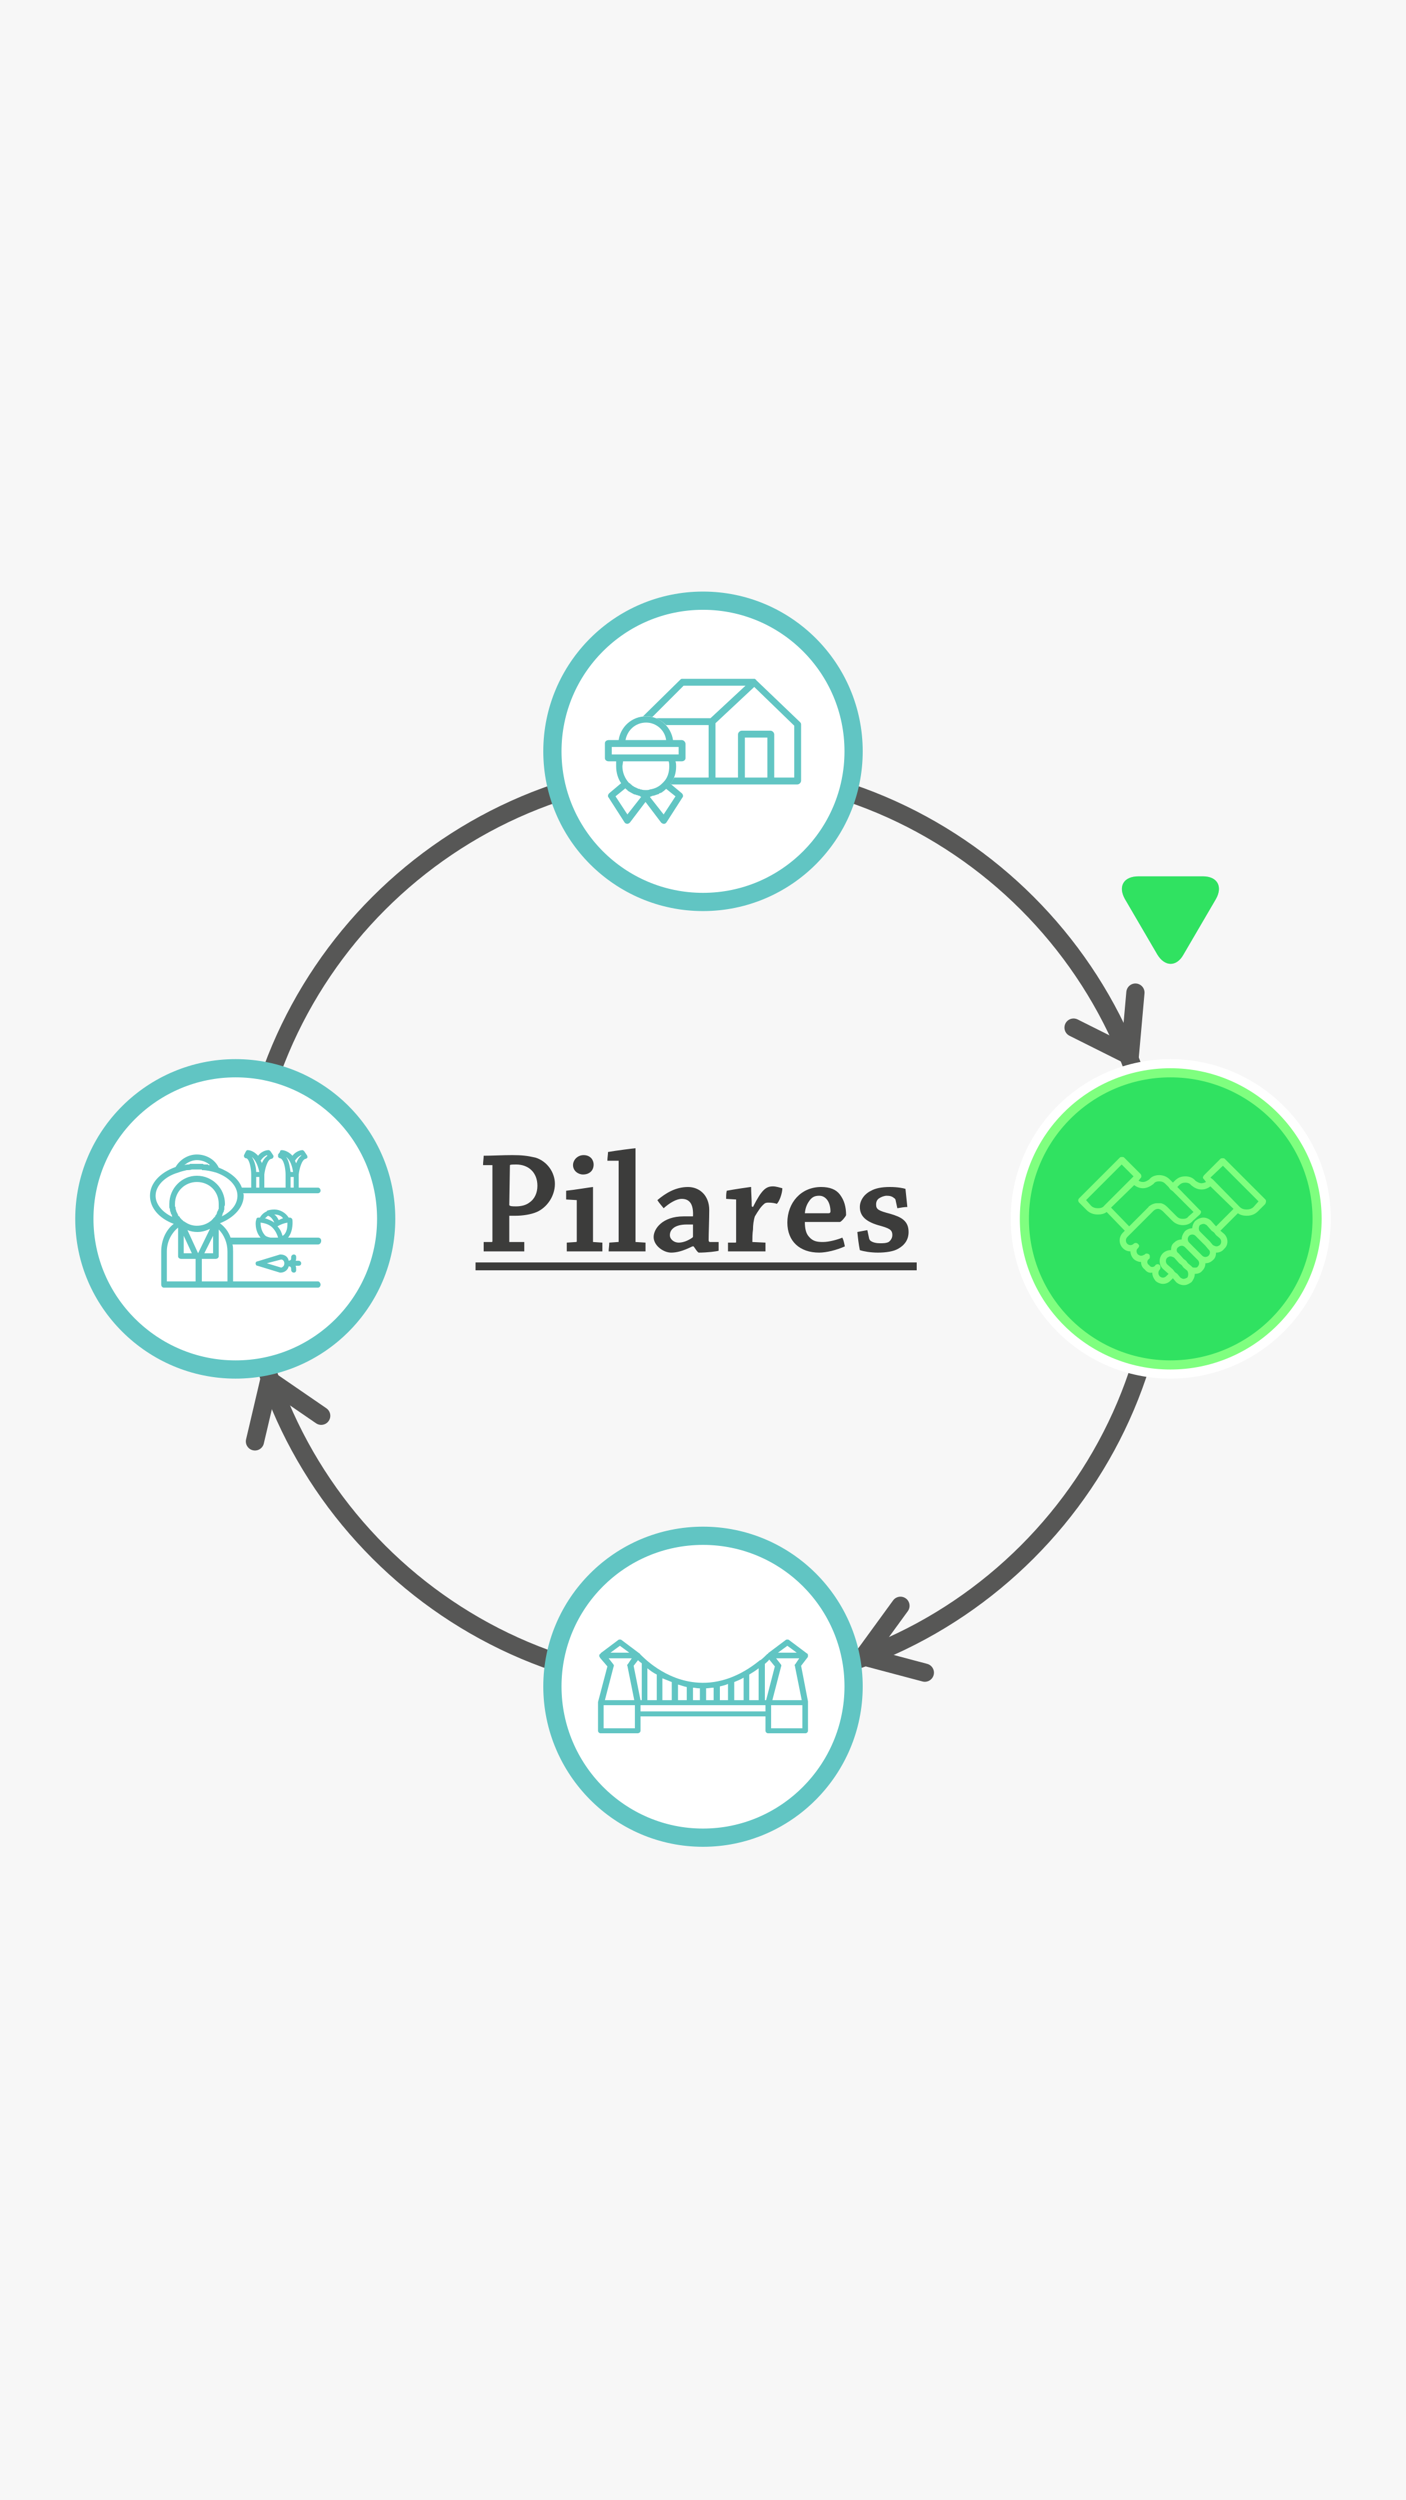 <?xml version="1.0" encoding="UTF-8"?>
<!DOCTYPE svg PUBLIC "-//W3C//DTD SVG 1.1//EN" "http://www.w3.org/Graphics/SVG/1.1/DTD/svg11.dtd">
<!-- Creator: CorelDRAW X7 -->
<svg xmlns="http://www.w3.org/2000/svg" xml:space="preserve" width="2250px" height="4000px" version="1.1" style="shape-rendering:geometricPrecision; text-rendering:geometricPrecision; image-rendering:optimizeQuality; fill-rule:evenodd; clip-rule:evenodd"
viewBox="0 0 2250 4000"
 xmlns:xlink="http://www.w3.org/1999/xlink">
 <defs>
  <style type="text/css">
   <![CDATA[
    .str0 {stroke:#575756;stroke-width:29.166}
    .str3 {stroke:#61C5C3;stroke-width:29.166}
    .str4 {stroke:#61C5C3;stroke-width:29.166}
    .str5 {stroke:white;stroke-width:29.166}
    .str2 {stroke:#3C3C3B;stroke-width:12.587}
    .str1 {stroke:#575756;stroke-width:29.166;stroke-linecap:round}
    .fil1 {fill:none;fill-rule:nonzero}
    .fil2 {fill:#3C3C3B;fill-rule:nonzero}
    .fil4 {fill:#61C5C3;fill-rule:nonzero}
    .fil6 {fill:#61C5C3;fill-rule:nonzero}
    .fil0 {fill:#F7F7F7;fill-rule:nonzero}
    .fil3 {fill:white;fill-rule:nonzero}
    .fil5 {fill:white;fill-rule:nonzero}
    .fil7 {fill:lime;fill-rule:nonzero;fill-opacity:0.502}
   ]]>
  </style>
 </defs>
 <g id="Capa_x0020_1">
  <polygon class="fil0" points="0,4000 2250,4000 2250,0 0,0 "/>
  <g id="_530837200192">
   <path class="fil1 str0" d="M1859 1964c0,405 -329,734 -734,734 -405,0 -734,-329 -734,-734 0,-405 329,-734 734,-734 405,0 734,329 734,734z"/>
   <polyline class="fil1 str1" points="1817,1588 1808,1689 1718,1644 "/>
   <polyline class="fil1 str1" points="1480,2676 1382,2650 1441,2569 "/>
   <polyline class="fil1 str1" points="408,2306 431,2208 514,2265 "/>
  </g>
  <path class="fil2" d="M788 1864l0 122c0,0 0,1 -1,1l-13 0c0,5 0,11 0,15 8,0 18,0 27,0 13,0 27,0 38,0 0,-5 0,-10 0,-15l-24 0 0 -42c2,0 7,0 11,0 10,0 24,-2 33,-6 16,-7 29,-25 29,-45 0,-18 -12,-36 -31,-42 -13,-3 -22,-4 -37,-4 -16,0 -33,1 -46,1 0,4 -1,10 -1,15l15 0zm28 0c1,-1 5,-1 10,-1 20,0 34,13 34,34 0,11 -4,21 -13,27 -5,4 -13,6 -21,6 -5,0 -10,0 -11,-2l1 -64zm118 -16c-10,0 -17,8 -17,16 0,9 8,15 16,15 10,0 17,-6 17,-16 0,-7 -5,-15 -16,-15zm-11 72l0 66c0,1 -1,1 -1,1l-15 1c0,5 0,10 0,14 9,0 19,0 28,0 9,0 21,0 29,0 0,-4 0,-9 0,-14l-15 -1c0,-24 0,-62 0,-88 0,0 0,0 0,0 -2,0 -32,5 -43,6 0,4 0,9 0,14l17 1zm67 -63c0,39 0,90 0,129 0,1 0,1 -1,1l-14 1c0,5 -1,10 -1,14 9,0 20,0 29,0 10,0 21,0 30,0 0,-4 0,-9 0,-14l-16 -1c0,-45 0,-108 0,-149 0,-1 0,-1 0,-1 -2,0 -33,4 -44,6 0,4 -1,9 -1,14l18 0zm120 137c3,4 5,8 8,10 14,0 29,-2 32,-3 0,-5 0,-10 0,-14l-14 0c-1,0 -2,-1 -2,-3 0,-10 1,-35 1,-48 0,-24 -16,-37 -34,-37 -20,0 -36,10 -49,21 3,5 7,9 10,13 9,-8 20,-15 29,-15 13,0 19,9 18,28 -3,0 -7,0 -15,0 -34,0 -48,20 -48,33 0,14 16,25 28,25 8,0 18,-2 34,-10l2 0zm-38 -18c0,-9 8,-17 27,-17 5,0 8,0 10,0 0,7 0,14 0,19 0,1 0,1 -1,2 -7,5 -15,8 -22,8 -7,0 -14,-5 -14,-12zm106 -57c0,21 0,46 0,68 0,0 0,1 -1,1l-12 0c0,4 0,10 0,14 8,0 19,0 28,0 11,0 23,0 32,0 0,-5 0,-10 0,-14l-21 -1c0,-6 0,-13 1,-20 0,-7 1,-15 3,-21 6,-10 10,-16 15,-20 2,-2 5,-2 7,-2 5,0 11,1 13,2 4,-3 9,-17 9,-25 -4,-1 -10,-3 -15,-3 -11,0 -18,5 -32,33l-2 -1c0,-11 -1,-23 -1,-31 0,0 0,0 -1,0 -1,0 -28,4 -38,6 -1,4 -1,9 -1,13l16 1zm82 37c0,30 20,48 51,48 11,0 28,-4 41,-10 -1,-5 -2,-10 -4,-14 -7,3 -21,7 -31,7 -9,0 -16,-1 -22,-8 -5,-5 -7,-13 -7,-24 17,0 46,0 56,0 2,0 9,-8 10,-11 0,-13 -3,-24 -10,-33 -6,-8 -16,-12 -30,-12 -32,0 -54,25 -54,57zm51 -43c6,0 10,3 13,7 3,4 5,11 5,18 0,2 -1,3 -3,3 -11,0 -26,0 -38,0 1,-11 5,-17 8,-21 4,-5 8,-7 15,-7zm77 55c-5,1 -11,2 -16,3 1,10 2,19 4,29 6,2 17,4 29,4 13,0 25,-2 32,-6 11,-6 17,-15 17,-27 0,-18 -12,-24 -29,-29 -19,-5 -23,-7 -23,-15 0,-5 2,-8 5,-10 3,-2 8,-4 12,-4 5,0 9,1 12,4 1,0 1,1 2,2l3 14c6,-1 11,-2 16,-2 -1,-10 -2,-19 -3,-29 -3,-1 -12,-3 -25,-3 -13,0 -23,2 -30,6 -9,4 -18,14 -18,26 0,14 9,23 29,29 18,5 23,7 23,16 0,5 -3,9 -6,11 -4,2 -8,2 -14,2 -5,0 -11,-1 -15,-4 -1,-1 -1,-1 -2,-3l-3 -14z"/>
  <polygon class="fil1 str2" points="761,2026 761,2026 1467,2026 "/>
  <g id="_530837202432">
   <path class="fil3" d="M377 2191c-133,0 -242,-108 -242,-241 0,-133 109,-241 242,-241 133,0 241,108 241,241 0,133 -108,241 -241,241z"/>
   <path class="fil1 str3" d="M377 2191c-133,0 -242,-108 -242,-241 0,-133 109,-241 242,-241 133,0 241,108 241,241 0,133 -108,241 -241,241z"/>
   <path class="fil4" d="M509 2050l-136 0 0 -48c0,-4 0,-8 -1,-11l137 0c3,0 5,-3 5,-6 0,-3 -2,-5 -5,-5l-48 0c0,0 0,0 0,0 9,-11 7,-28 7,-28 0,-2 -2,-4 -4,-4 -1,0 -2,0 -2,0 -5,-8 -14,-13 -23,-13 -5,0 -9,1 -12,2 0,0 0,1 0,1 -5,2 -9,6 -11,10 -1,0 -2,0 -3,0 -2,0 -3,2 -3,4 -1,0 -3,17 7,28 0,0 0,0 0,0l-48 0c-3,-9 -9,-17 -17,-23 23,-9 38,-26 38,-44 0,-1 0,-3 -1,-4l120 0c2,0 4,-2 4,-4 0,-3 -2,-5 -4,-5l-31 0 0 -21c1,-9 5,-24 11,-25 1,0 2,-1 3,-2 0,-1 0,-3 -1,-4l-4 -6c-1,-1 -2,-2 -3,-2 0,0 -9,0 -16,9 -8,-9 -17,-9 -17,-9 -2,0 -3,1 -3,3l-3 4c0,2 0,3 0,4 1,1 2,2 3,2 6,1 9,16 9,26l0 21 -34 0 0 -21c1,-9 5,-24 11,-25 1,0 3,-1 3,-2 1,-1 1,-3 0,-4l-4 -6c-1,-1 -2,-2 -3,-2 -1,0 -10,0 -17,9 -8,-9 -16,-9 -17,-9 -1,0 -2,1 -3,3l-2 4c-1,2 -1,3 0,4 0,1 1,2 3,2 5,1 8,16 8,26l0 21 -15 0c-5,-14 -19,-25 -37,-32 -6,-13 -20,-21 -35,-21 -14,0 -27,8 -34,20 -25,9 -41,26 -41,46 0,19 14,36 38,45 -13,10 -20,27 -20,44l0 53c0,3 2,5 4,5l55 0c0,0 1,0 1,0l0 0 0 0 0 0 0 0 0 0c0,0 1,0 1,0l49 0c0,0 0,0 1,0l0 0 0 0 140 0c2,0 4,-2 4,-5 0,-2 -2,-5 -4,-5zm-27 -202l0 1c-4,3 -6,7 -8,12 -1,-1 -1,-3 -2,-4 4,-6 8,-8 10,-9zm-13 27l-4 0c-1,-6 -2,-17 -7,-24 4,3 9,10 11,24zm-4 8l5 0 0 17 -5 0 0 -17zm-38 -35l1 1c-4,3 -7,7 -9,12 0,-1 -1,-3 -2,-4 4,-6 8,-8 10,-9zm-12 27l-5 0c0,-6 -2,-17 -7,-24 4,3 9,10 12,24zm-5 8l5 0 0 17 -5 0 0 -17zm50 73c0,5 0,13 -5,19 -1,1 -2,2 -3,2 -1,-4 -3,-10 -8,-15 5,-3 10,-5 16,-6zm-7 -7c-3,1 -5,2 -7,3 -2,-4 -4,-7 -7,-9 6,0 11,2 14,6zm-24 -4c3,1 7,4 10,11 0,0 0,0 0,0 -4,-3 -9,-5 -15,-7 2,-1 3,-3 5,-4zm-6 30c-5,-6 -6,-14 -6,-19 9,1 15,4 19,8 5,5 8,12 9,16 -1,0 -2,0 -3,0l-9 0c-5,-1 -8,-2 -10,-5zm-106 30l-17 -37c5,2 10,3 16,3 7,0 14,-2 20,-5l-19 39zm24 -28l0 28 -14 0 14 -28zm-54 -31c-1,0 -1,-1 -2,-1 0,-1 0,-1 0,-2 -1,0 -1,-1 -1,-2 -1,0 -1,-1 -1,-1 0,-1 0,-1 -1,-2 0,0 0,-1 0,-1 0,-1 -1,-2 -1,-3 0,0 0,0 0,-1 0,-1 0,-2 -1,-3 0,0 0,0 0,0 0,-2 0,-3 0,-4 0,-20 16,-35 35,-35 20,0 35,15 35,35 0,1 0,2 0,4 0,0 0,0 0,0 0,1 0,2 0,3 0,0 0,1 0,1 -1,1 -1,2 -1,3 0,0 0,0 -1,0 0,1 0,2 -1,3 0,0 0,1 0,1 0,1 -1,2 -1,2 0,1 -1,1 -1,1 0,1 -1,2 -1,3 0,0 -1,0 -1,0 0,1 -1,2 -2,2 0,1 0,1 0,1 -1,1 -2,1 -2,2 -7,6 -15,9 -24,9 -7,0 -13,-2 -19,-6 0,0 -1,0 -1,-1 0,0 0,0 -1,0 0,0 -1,-1 -2,-2 0,0 0,0 0,0 0,0 0,0 0,0 -1,-1 -2,-1 -2,-2 0,0 -1,-1 -1,-1 -1,0 -1,-1 -1,-2 -1,0 -1,0 -1,-1zm7 31l13 28 -13 0 0 -28zm1 -113c6,-5 13,-8 20,-8 8,0 16,3 21,8 -1,0 -1,0 -2,0 -1,0 -1,0 -1,-1 -1,0 -2,0 -3,0 -1,0 -3,0 -4,0 -1,-1 -1,-1 -2,-1 -1,0 -2,0 -3,0 0,0 -1,0 -2,0 -1,0 -3,0 -4,0 -2,0 -3,0 -5,0 0,0 -1,0 -1,0 -1,0 -2,0 -3,0 -1,0 -1,0 -2,0 -1,1 -1,1 -2,1 -2,0 -4,0 -7,1zm-46 49c0,-16 15,-31 36,-37 0,0 0,0 0,0 5,-2 10,-3 14,-4 1,0 1,0 1,0 2,0 4,0 7,-1 0,0 0,0 0,0 3,0 5,0 8,0 1,0 2,0 3,0 1,0 1,0 1,0 1,0 2,0 4,0 0,1 0,1 0,1 8,0 16,2 23,4 0,0 0,0 0,0 20,7 34,21 34,37 0,13 -9,25 -25,33 0,-1 1,-2 1,-2 0,-1 0,-1 0,-2 1,-1 1,-1 1,-2 0,-1 1,-1 1,-1 0,-1 0,-2 1,-4 0,0 0,0 0,-1 0,-1 0,-2 0,-3 0,-1 0,-1 0,-1 1,-1 1,-3 1,-4l0 0c0,-25 -20,-45 -45,-45 -24,0 -44,20 -44,45l0 0c0,1 0,3 0,4 0,0 0,0 0,1 0,1 0,2 1,3 0,1 0,1 0,1 0,1 0,3 1,4 0,0 0,0 0,0 0,1 1,3 1,4 0,0 0,0 1,0 0,2 0,3 1,4 -17,-8 -27,-21 -27,-34zm18 89c0,-15 7,-29 18,-38l0 46c0,2 2,4 5,4l23 0 0 36 -46 0 0 -48zm97 48l-41 0 0 -36 22 0c3,0 5,-2 5,-4l0 -43c9,9 14,22 14,35l0 48z"/>
   <path class="fil4" d="M482 2021c0,-2 -2,-4 -4,-4l-5 0c1,-1 1,-3 1,-6 0,-2 -1,-4 -4,-4 -2,0 -4,2 -4,4 0,2 0,4 -1,5 -1,0 -2,1 -3,1 -1,-6 -6,-10 -13,-10 0,0 -1,0 -1,0l-36 11c-2,0 -3,2 -3,3 0,2 1,4 3,4l36 11c0,0 1,0 1,0 0,0 0,0 0,0 7,0 12,-5 13,-10 1,0 2,0 3,1 1,1 1,3 1,5 0,2 2,4 4,4 3,0 4,-2 4,-4 0,-3 0,-5 -1,-7l5 0c2,0 4,-1 4,-4zm-32 7l-23 -7 23 -6c3,0 5,3 5,6 0,4 -2,6 -5,7z"/>
  </g>
  <g id="_530837203680">
   <path class="fil3" d="M1366 2698c0,133 -108,242 -241,242 -133,0 -241,-109 -241,-242 0,-133 108,-241 241,-241 133,0 241,108 241,241z"/>
   <path class="fil1 str3" d="M1366 2698c0,133 -108,242 -241,242 -133,0 -241,-109 -241,-242 0,-133 108,-241 241,-241 133,0 241,108 241,241z"/>
   <path class="fil4" d="M1293 2723c0,0 0,0 0,0 0,0 0,0 0,-1l-11 -57 10 -13c1,-1 1,-2 1,-3 0,-2 0,-3 -2,-4l-28 -21c-1,-1 -2,-1 -3,-1 -1,0 -2,0 -3,1l-28 21c0,1 0,1 0,1 0,0 -1,0 -1,0 -3,3 -7,7 -11,10 -1,0 -1,0 -2,1 -31,25 -64,37 -97,35 -54,-3 -90,-42 -94,-46 0,0 0,-1 -1,-1l-28 -21c-1,-1 -2,-1 -3,-1 -1,0 -2,0 -3,1l-28 21c0,1 0,1 0,1 -1,0 -1,0 -1,0 0,0 0,1 0,1 0,0 0,0 -1,0 0,0 0,0 0,0 0,1 0,1 0,1 0,0 0,0 0,1 0,0 0,0 0,0 0,0 0,1 0,1 0,0 0,0 0,0 0,0 0,0 0,0 0,1 1,1 1,1 0,0 0,0 0,1 0,0 0,0 0,0l12 14 -15 57c0,0 0,0 0,0 0,0 0,0 0,1 0,0 0,0 0,0l0 0 0 45c0,2 2,4 4,4l59 0c3,0 5,-2 5,-4l0 -23 200 0 0 23c0,2 2,4 4,4l60 0c2,0 4,-2 4,-4l0 -44c0,-1 0,-1 0,-1 0,0 0,-1 0,-1zm-10 -3l-47 0 14 -54c1,-1 0,-3 -1,-4l-7 -9 37 0 -6 9c-1,1 -2,2 -1,3l11 55zm-84 0l0 -41c5,-3 10,-6 15,-10l0 51 -15 0zm-24 0l0 -29c5,-2 10,-4 15,-7l0 36 -15 0zm-23 0l0 -22c4,-1 9,-2 13,-4l0 26 -13 0zm-22 0l0 -19c4,0 8,-1 12,-1l0 20 -12 0zm94 -58c2,-2 5,-4 7,-7l9 11 -14 54 -2 0 0 -58zm36 -29l15 11 -30 0 15 -11zm-140 68l0 19 -11 0 0 -20c3,0 6,1 9,1 0,0 1,0 2,0zm-35 19l0 -25c4,1 9,3 14,4l0 21 -14 0zm-25 0l0 -35c5,2 10,4 15,6l0 29 -15 0zm-24 0l0 -51c5,4 9,7 15,10l0 41 -15 0zm-11 0l-11 -55 7 -9c1,1 3,3 6,5l0 59 -2 0zm-33 -87l15 11 -30 0 15 -11zm-10 33c1,-1 0,-3 -1,-4l-7 -9 37 0 -6 9c-1,1 -2,2 -1,3l11 55 -47 0 14 -54zm34 99l-50 0 0 -37 50 0 0 37zm9 -37l200 0 0 10 -200 0 0 -10zm259 37l-50 0 0 -37 50 0 0 37z"/>
  </g>
  <g id="_530837204800">
   <path class="fil3" d="M1366 1202c0,133 -108,241 -241,241 -133,0 -241,-108 -241,-241 0,-133 108,-241 241,-241 133,0 241,108 241,241z"/>
   <path class="fil5 str4" d="M1366 1202c0,133 -108,241 -241,241 -133,0 -241,-108 -241,-241 0,-133 108,-241 241,-241 133,0 241,108 241,241z"/>
   <path class="fil6" d="M1091 1184l-14 0c-3,-21 -21,-38 -43,-38 -23,0 -41,17 -44,38l-16 0c-3,0 -6,2 -6,5l0 24c0,3 3,5 6,5l12 0c0,3 0,6 0,8 0,10 3,20 8,27l-19 16c-2,2 -3,5 -1,7l25 39c1,2 3,3 5,3 0,0 0,0 0,0 1,0 3,-1 4,-2l25 -33 25 33c1,1 3,2 4,2 1,0 1,0 1,0 1,0 3,-1 4,-3l25 -39c2,-2 1,-5 -1,-7l-18 -15c6,-8 9,-17 9,-28 0,-2 0,-5 -1,-8l10 0c3,0 6,-2 6,-5l0 -23c0,-3 -3,-6 -6,-6zm-57 -28c16,0 30,12 32,28l-65 0c3,-16 16,-28 33,-28zm-30 147l-19 -29 16 -13c0,1 1,2 2,2 0,0 0,1 1,1 0,1 1,1 2,2 1,0 1,1 2,1 0,0 1,1 2,1 0,0 1,1 1,1 1,0 2,1 4,2 0,0 0,0 1,0 1,0 2,1 3,1 0,0 0,0 1,0 1,1 2,1 3,1l3 2 -22 28zm58 0l-22 -28 2 -1c1,0 2,-1 3,-1 1,0 1,0 1,0 3,-1 6,-2 9,-3 0,0 0,0 0,-1 1,0 2,0 3,-1 0,0 0,0 1,0 1,-1 2,-2 4,-3 0,0 0,-1 1,-1 0,0 1,-1 1,-1 1,-1 1,-1 1,-1l15 12 -19 29zm9 -77c0,10 -3,19 -9,25 -1,1 -2,2 -2,2 0,0 -1,1 -1,1 -5,5 -12,8 -19,9 0,0 0,0 0,0 -2,1 -4,1 -6,1 -3,0 -5,0 -8,-1 0,0 0,0 -1,0 -1,0 -1,-1 -2,-1 0,0 -1,0 -1,0 -1,0 -2,-1 -2,-1 -1,0 -1,0 -2,-1 0,0 -1,0 -1,0 -1,-1 -1,-1 -2,-1 0,0 -1,-1 -1,-1 -1,0 -1,-1 -2,-1 0,0 0,0 -1,-1 0,0 -1,-1 -1,-1 -1,0 -1,-1 -1,-1 -1,-1 -2,-1 -3,-2 -6,-7 -10,-16 -10,-26 0,-2 1,-5 1,-8l73 0c1,3 1,6 1,8zm15 -19l-8 0 -89 0 -10 0 0 -12 11 0 87 0 9 0 0 12z"/>
   <path class="fil6" d="M1280 1155l-70 -67c0,-1 0,-1 -1,-1 0,0 0,0 0,0 -1,-1 -1,-1 -1,-1 -1,0 -1,0 -1,0 0,0 0,0 0,0l-116 0 0 0c-1,0 -2,1 -3,2l-59 58c2,0 3,0 5,0 3,0 6,0 10,1l50 -50 99 0 -56 52 -87 0c6,3 11,6 16,11l68 0 0 84 -55 0c-2,3 -4,7 -6,10l1 1 113 0 46 0 43 0c3,0 6,-3 6,-6l0 -90c0,-2 -1,-3 -2,-4zm-52 89l-36 0 0 -64 36 0 0 64zm43 0l-32 0 0 -69c0,-3 -3,-6 -6,-6l-46 0c-3,0 -6,3 -6,6l0 69 -36 0 0 -87 62 -58 64 62 0 83z"/>
  </g>
  <g id="_530837205600">
   <g>
    <path class="fil4" d="M1873 2191c-133,0 -241,-108 -241,-241 0,-133 108,-241 241,-241 133,0 242,108 242,241 0,133 -109,241 -242,241z"/>
    <path class="fil4 str5" d="M1873 2191c-133,0 -241,-108 -241,-241 0,-133 108,-241 241,-241 133,0 242,108 242,241 0,133 -109,241 -242,241z"/>
    <path class="fil5" d="M2025 1919l-65 -65c-1,-1 -2,-1 -3,-1 -2,0 -3,0 -4,1l-26 26c-1,1 -2,3 -2,4 0,1 1,2 2,3l3 4c-2,1 -5,2 -7,2 -4,0 -7,-2 -10,-4 -4,-5 -10,-7 -16,-7 -7,0 -12,2 -17,7l-3 3 -5 -5c-5,-5 -11,-7 -17,-7 -6,0 -12,2 -16,7 -3,2 -6,4 -10,4 -3,0 -5,-1 -7,-2l3 -4c2,-1 2,-5 0,-7l-26 -26c-1,-1 -2,-1 -4,-1l0 0c-1,0 -2,0 -3,1l-65 65c-2,2 -2,5 0,7l12 12c5,5 11,7 18,7 5,0 10,-1 14,-4l29 30 -3 3c-7,7 -7,18 0,25 3,3 7,5 12,5l0 0c0,4 2,9 5,12 3,3 8,5 12,5 0,5 2,9 6,12 3,4 7,6 12,5 0,5 2,9 5,13 3,3 8,5 12,5 5,0 9,-2 12,-5l4 -4 5 6c3,3 8,5 12,5l1 0c4,0 8,-2 12,-5 3,-4 5,-8 5,-13l0 0c4,0 9,-1 12,-5 3,-3 5,-7 5,-12 0,0 0,0 0,0 0,0 0,0 0,0 5,0 9,-2 12,-5 4,-3 5,-8 5,-12 1,0 1,0 1,0 4,0 9,-2 12,-6 7,-6 7,-17 0,-24l-6 -5 28 -28c4,3 9,4 14,4 7,0 13,-2 18,-7l12 -12c0,-1 1,-2 1,-4l0 0c0,-1 0,-2 -1,-3zm-41 12l-43 -44 0 0 -4 -3 20 -19 57 57 -8 9c-3,3 -7,4 -11,4 -4,0 -8,-1 -11,-4zm-32 61c-2,1 -3,2 -5,2 -2,0 -4,-1 -6,-2l-5 -6 -3 -3 -4 -4 -9 -9c-2,-2 -2,-7 0,-10 2,-1 4,-2 6,-2 2,0 3,1 5,2l8 9 4 3 3 4 6 5c3,3 3,8 0,11zm-18 17c-1,1 -3,2 -5,2 -2,0 -4,-1 -5,-2l-5 -5 -4 -4 -3 -3 -9 -9c-3,-3 -3,-8 0,-11 1,-1 3,-2 5,-2 2,0 4,1 5,2l9 9 4 4 3 3 5 6c3,2 3,7 0,10zm-15 12c0,2 -1,4 -2,5 -1,2 -3,2 -5,2 -2,0 -4,0 -5,-2l-6 -5 -3 -4 -4 -3 -8 -9 0 0c-2,-1 -3,-3 -3,-5 0,-2 1,-4 3,-5 1,-1 3,-2 5,-2 2,0 4,1 5,2l9 9 3 3 4 4 5 5 0 0c1,1 2,3 2,5zm-19 23c-2,1 -4,2 -6,2 -2,0 -3,-1 -5,-2l-5 -6 -4 -3 -3 -4 -9 -8c-3,-3 -3,-8 0,-11 2,-1 3,-2 5,-2 2,0 4,1 6,2l8 9 4 3 3 4 6 5c2,3 2,8 0,11zm38 -91c-3,-3 -8,-5 -12,-5 -5,0 -9,2 -13,5 -3,3 -5,8 -5,12 0,0 0,0 0,0 -4,0 -9,2 -12,5 -3,4 -5,8 -5,13 0,0 0,0 0,0 -5,0 -9,2 -12,5 -4,3 -5,7 -5,12l0 0c0,0 -1,0 -1,0 -4,0 -9,2 -12,5 -7,7 -7,18 0,25l9 8 -4 4c-1,1 -3,2 -5,2 -2,0 -4,-1 -5,-2 -3,-3 -3,-8 0,-11 1,-1 1,-2 1,-3 0,-1 0,-3 -1,-4 -2,-2 -5,-2 -7,0 -1,2 -3,3 -5,3 -2,0 -4,-1 -5,-3 -2,-1 -3,-3 -3,-5 0,-2 1,-4 3,-5 1,-1 1,-2 1,-3 0,-2 0,-3 -1,-4 -2,-2 -6,-2 -7,0 -2,1 -4,2 -6,2 -2,0 -3,-1 -5,-2 -3,-3 -3,-8 0,-10 1,-1 2,-3 2,-4 0,-1 -1,-2 -2,-3 -2,-2 -5,-2 -7,0 -1,1 -3,2 -5,2 -2,0 -4,-1 -5,-2 -3,-3 -3,-8 0,-11l7 -7 0 0 35 -35c2,-2 5,-3 7,-3 3,0 6,2 8,4l15 15c5,5 11,7 17,7 6,0 12,-2 16,-7l11 -10c1,-1 2,-3 2,-4 0,-1 -1,-3 -2,-3l-36 -37 3 -3c3,-3 6,-4 10,-4 3,0 7,1 9,4 5,4 10,7 17,7 5,0 10,-2 14,-5l37 36 -28 28 -8 -9zm-100 -22l-31 31 -29 -30 37 -36c4,3 9,5 14,5 6,0 12,-3 17,-7 2,-3 5,-4 9,-4 4,0 7,1 10,4l5 5 3 4 4 3 33 33 -8 7c-2,3 -5,4 -9,4 -4,0 -7,-1 -10,-4l-15 -15c-3,-3 -6,-5 -10,-6 -2,0 -3,0 -5,0 -1,0 -1,0 -2,0 -4,0 -8,2 -11,4 -1,1 -2,1 -2,2zm-81 2c-4,0 -8,-1 -11,-4l-8 -9 57 -57 19 19 -3 3 0 0 -44 44c-2,3 -6,4 -10,4z"/>
   </g>
   <path class="fil4" d="M1925 1402c23,0 32,16 21,36l-52 89c-11,20 -30,20 -42,0l-52 -89c-11,-20 -2,-36 22,-36l103 0z"/>
  </g>
  <a xlink:href="04.html">
   <path class="fil7" d="M1873 2191c-133,0 -241,-108 -241,-241 0,-133 108,-241 241,-241 133,0 242,108 242,241 0,133 -109,241 -242,241zm52 -789c23,0 32,16 21,36l-52 89c-11,20 -30,20 -42,0l-52 -89c-11,-20 -2,-36 22,-36l103 0z"/>
  </a>
 </g>
</svg>
